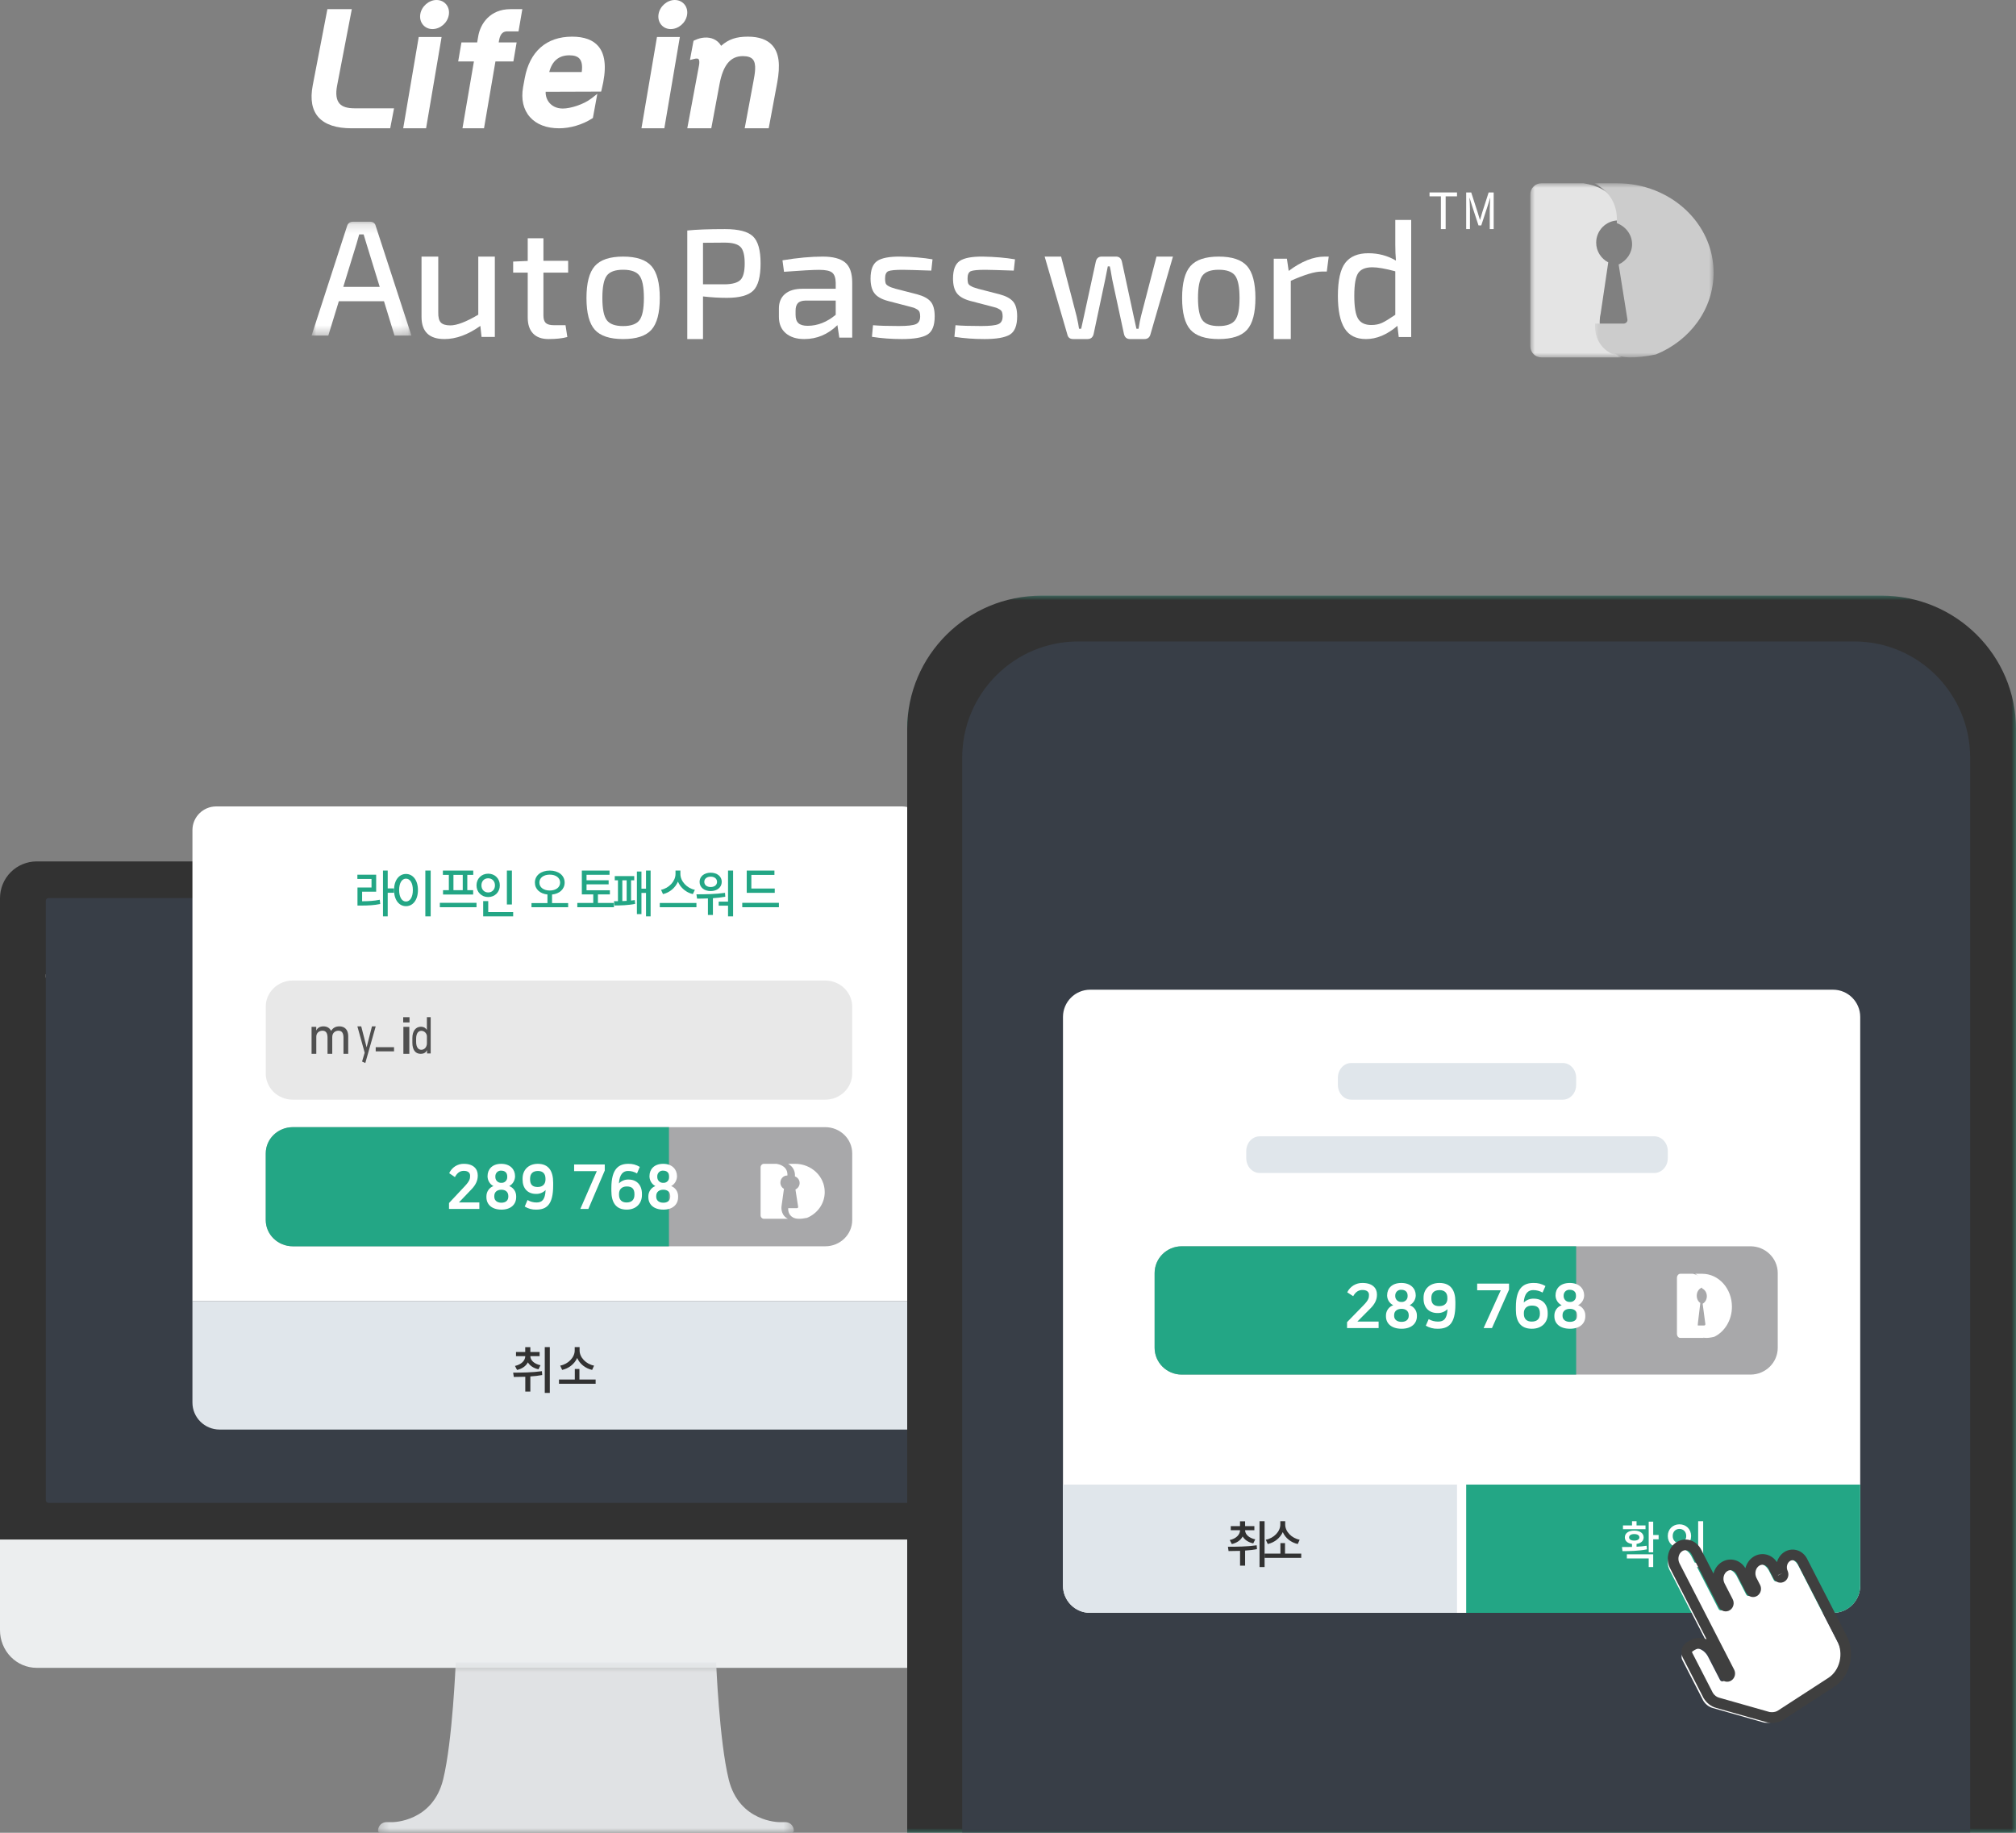 <?xml version="1.0" encoding="UTF-8"?>
<svg width="220px" height="200px" viewBox="0 0 220 200" version="1.1" xmlns="http://www.w3.org/2000/svg" xmlns:xlink="http://www.w3.org/1999/xlink">
    <rect x="0" y="0" width="220" height="200" fill="#808080" stroke="none"/>
    <title>aps-step-img04</title>
    <defs>
        <polygon id="path-1" points="0.252 0.407 45.63 0.407 45.63 19 0.252 19"></polygon>
        <polygon id="path-3" points="0 135 220 135 220 0 0 0"></polygon>
        <polygon id="path-5" points="0 0 10 0 10 19 0 19"></polygon>
        <polygon id="path-7" points="0 0 13 0 13 19 0 19"></polygon>
        <polygon id="path-9" points="0 0.194 10.898 0.194 10.898 12.618 0 12.618"></polygon>
    </defs>
    <g id="(B-1)인증_오토패스워드_가이드img" stroke="none" stroke-width="1" fill="none" fill-rule="evenodd">
        <g id="오토패스워드_가맹점가이드" transform="translate(-60, -584)">
            <g id="support-box" transform="translate(40, 507)">
                <g id="step_img" transform="translate(0, 37)">
                    <g id="aps-step-img04" transform="translate(20, 40)">
                        <g id="Group-81" transform="translate(0, 65)">
                            <path d="M4.006,29 L122.994,29 C124.057,29 125.076,29.423 125.827,30.174 C126.578,30.926 127,31.946 127,33.01 L127,104 L0,104 L0,33.01 C0,31.946 0.422,30.926 1.173,30.174 C1.924,29.423 2.943,29 4.006,29" id="Fill-1" fill="#323232"></path>
                            <path d="M0,103 L127,103 L127,112.892 C127,113.981 126.578,115.026 125.827,115.797 C125.076,116.568 124.057,117 122.994,117 L4.006,117 C2.943,117 1.924,116.568 1.173,115.797 C0.422,115.026 0,113.981 0,112.892 L0,103 Z" id="Fill-3" fill="#ECEEEF"></path>
                            <g id="Group-7" transform="translate(41, 116)">
                                <mask id="mask-2" fill="white">
                                    <use xlink:href="#path-1"></use>
                                </mask>
                                <g id="Clip-6"></g>
                                <path d="M45.4,19 L0.481,19 C0.452,19 0.421,18.994 0.394,18.983 C0.366,18.971 0.34,18.954 0.32,18.933 C0.298,18.91 0.281,18.885 0.27,18.857 C0.258,18.828 0.252,18.798 0.252,18.768 C0.252,18.521 0.349,18.284 0.521,18.11 C0.693,17.935 0.926,17.838 1.169,17.838 L1.856,17.838 C1.856,17.838 6.211,17.829 7.357,13.19 C8.389,9.011 8.732,0.407 8.732,0.407 L37.15,0.407 C37.15,0.407 37.493,9.011 38.525,13.19 C39.67,17.829 44.025,17.838 44.025,17.838 L44.713,17.838 C44.833,17.838 44.952,17.862 45.063,17.909 C45.174,17.955 45.275,18.024 45.36,18.11 C45.446,18.196 45.513,18.299 45.559,18.412 C45.605,18.524 45.629,18.645 45.63,18.768 C45.629,18.798 45.623,18.828 45.612,18.857 C45.6,18.885 45.584,18.91 45.562,18.933 C45.541,18.954 45.515,18.971 45.488,18.983 C45.46,18.994 45.43,19 45.4,19" id="Fill-5" fill="#E0E2E4" mask="url(#mask-2)"></path>
                            </g>
                            <mask id="mask-4" fill="white">
                                <use xlink:href="#path-3"></use>
                            </mask>
                            <g id="Clip-11"></g>
                            <polygon id="Fill-10" fill="#E8E8E8" mask="url(#mask-4)" points="5 41.681 123 41.681 123 41.319 5 41.319"></polygon>
                            <polygon id="Fill-12" fill="#E8E9EA" mask="url(#mask-4)" points="9 39 22 39 22 36 9 36"></polygon>
                            <path d="M101.726,36 L108.258,36 C108.45,36 108.635,36.07 108.771,36.195 C108.907,36.32 108.984,36.49 108.984,36.667 L108.984,37.333 C108.984,37.51 108.907,37.68 108.771,37.804 C108.635,37.93 108.45,38 108.258,38 L101.726,38 C101.534,38 101.349,37.93 101.213,37.804 C101.077,37.68 101,37.51 101,37.333 L101,36.667 C101,36.49 101.077,36.32 101.213,36.195 C101.349,36.07 101.534,36 101.726,36 M111.742,36 L118.274,36 C118.466,36 118.651,36.07 118.787,36.195 C118.923,36.32 119,36.49 119,36.667 L119,37.333 C119,37.51 118.923,37.68 118.787,37.804 C118.651,37.93 118.466,38 118.274,38 L111.742,38 C111.55,38 111.365,37.93 111.229,37.804 C111.093,37.68 111.016,37.51 111.016,37.333 L111.016,36.667 C111.016,36.49 111.093,36.32 111.229,36.195 C111.365,36.07 111.55,36 111.742,36" id="Fill-13" fill="#E8E9EA" mask="url(#mask-4)"></path>
                            <path d="M17.473,48 L36.527,48 C37.34,48 38,48.663 38,49.479 L38,58.521 C38,59.338 37.34,60 36.527,60 L17.473,60 C16.659,60 16,59.338 16,58.521 L16,49.479 C16,48.663 16.659,48 17.473,48" id="Fill-14" fill="#E8EDF1" mask="url(#mask-4)"></path>
                            <path d="M17.473,62 L36.527,62 C37.34,62 38,62.668 38,63.492 L38,90.508 C38,91.332 37.34,92 36.527,92 L17.473,92 C16.659,92 16,91.332 16,90.508 L16,63.492 C16,62.668 16.659,62 17.473,62" id="Fill-15" fill="#E8EDF1" mask="url(#mask-4)"></path>
                            <path d="M42.478,48 L111.522,48 C112.338,48 113,48.665 113,49.485 L113,90.515 C113,91.335 112.338,92 111.522,92 L42.478,92 C41.662,92 41,91.335 41,90.515 L41,49.485 C41,48.665 41.662,48 42.478,48" id="Fill-16" fill="#E8EDF1" mask="url(#mask-4)"></path>
                            <path d="M76.497,70 L106.503,70 C107.33,70 108,70.656 108,71.463 L108,84.537 C108,85.345 107.33,86 106.503,86 L76.497,86 C75.671,86 75,85.345 75,84.537 L75,71.463 C75,70.656 75.671,70 76.497,70" id="Fill-17" fill="#23A685" mask="url(#mask-4)"></path>
                            <path d="M76.497,62 L106.503,62 C107.33,62 108,62.635 108,63.417 L108,65.583 C108,66.365 107.33,67 106.503,67 L76.497,67 C75.671,67 75,66.365 75,65.583 L75,63.417 C75,62.635 75.671,62 76.497,62" id="Fill-18" fill="#D0D7DC" mask="url(#mask-4)"></path>
                            <path d="M47.053,62 L70.947,62 C71.528,62 72,62.448 72,63 L72,63 C72,63.552 71.528,64 70.947,64 L47.053,64 C46.472,64 46,63.552 46,63 L46,63 C46,62.448 46.472,62 47.053,62" id="Fill-19" fill="#D0D7DC" mask="url(#mask-4)"></path>
                            <path d="M47.054,66 L64.946,66 C65.528,66 66,66.448 66,67 C66,67.552 65.528,68 64.946,68 L47.054,68 C46.472,68 46,67.552 46,67 C46,66.448 46.472,66 47.054,66" id="Fill-20" fill="#D0D7DC" mask="url(#mask-4)"></path>
                            <path d="M47.068,70 L60.932,70 C61.522,70 62,70.448 62,71 C62,71.552 61.522,72 60.932,72 L47.068,72 C46.478,72 46,71.552 46,71 C46,70.448 46.478,70 47.068,70" id="Fill-21" fill="#D0D7DC" mask="url(#mask-4)"></path>
                            <path d="M47.071,75 L67.929,75 C68.521,75 69,75.448 69,76 C69,76.552 68.521,77 67.929,77 L47.071,77 C46.479,77 46,76.552 46,76 C46,75.448 46.479,75 47.071,75" id="Fill-22" fill="#D0D7DC" mask="url(#mask-4)"></path>
                            <path d="M47.054,79 L64.946,79 C65.528,79 66,79.448 66,80 C66,80.552 65.528,81 64.946,81 L47.054,81 C46.472,81 46,80.552 46,80 C46,79.448 46.472,79 47.054,79" id="Fill-23" fill="#D0D7DC" mask="url(#mask-4)"></path>
                            <path d="M122.703,33 L5.297,33 C5.133,33 5,33.133 5,33.296 L5,98.703 C5,98.867 5.133,99 5.297,99 L122.703,99 C122.868,99 123,98.867 123,98.703 L123,33.296 C123,33.133 122.868,33 122.703,33" id="Fill-24" fill="#383E47" mask="url(#mask-4)"></path>
                            <path d="M23.593,23 L98.407,23 C99.839,23 101,24.159 101,25.589 L101,77 L21,77 L21,25.589 C21,24.159 22.161,23 23.593,23" id="Fill-25" fill="#FFFFFF" mask="url(#mask-4)"></path>
                            <path d="M23.593,23 L98.407,23 C99.839,23 101,24.159 101,25.589 L101,77 L21,77 L21,25.589 C21,24.159 22.161,23 23.593,23 Z" id="Stroke-26" mask="url(#mask-4)"></path>
                            <path d="M21,77 L102,77 L102,88.053 C102,89.68 100.669,91 99.028,91 L23.972,91 C22.331,91 21,89.68 21,88.053 L21,77 Z" id="Fill-27" fill="#E0E6EB" mask="url(#mask-4)"></path>
                            <path d="M43,32.422 L42.31,32.422 L42.31,35 L41.794,35 L41.794,30 L42.31,30 L42.31,31.947 L43,31.947 L43,32.422 Z M39.516,33.35 C40.251,33.344 40.812,33.311 41.442,33.184 L41.496,33.648 C40.806,33.786 40.206,33.819 39.377,33.819 L39.01,33.819 L39.01,31.848 L40.543,31.848 L40.543,30.916 L39,30.916 L39,30.452 L41.05,30.452 L41.05,32.307 L39.516,32.307 L39.516,33.35 Z" id="Fill-28" fill="#23A685" mask="url(#mask-4)"></path>
                            <path d="M46.416,35 L47,35 L47,30 L46.416,30 L46.416,35 Z M43.556,32.124 C43.556,32.907 43.864,33.377 44.302,33.377 C44.745,33.377 45.054,32.907 45.054,32.124 C45.054,31.352 44.745,30.882 44.302,30.882 C43.864,30.882 43.556,31.352 43.556,32.124 L43.556,32.124 Z M45.609,32.124 C45.609,33.206 45.059,33.885 44.302,33.885 C43.55,33.885 43,33.206 43,32.124 C43,31.054 43.55,30.37 44.302,30.37 C45.059,30.37 45.609,31.054 45.609,32.124 L45.609,32.124 Z" id="Fill-29" fill="#23A685" mask="url(#mask-4)"></path>
                            <path d="M49.483,32.139 L50.498,32.139 L50.498,30.47 L49.483,30.47 L49.483,32.139 Z M48.981,30.47 L48.332,30.47 L48.332,30 L51.644,30 L51.644,30.47 L50.995,30.47 L50.995,32.139 L51.634,32.139 L51.634,32.614 L48.347,32.614 L48.347,32.139 L48.981,32.139 L48.981,30.47 Z M48,34 L52,34 L52,33.519 L48,33.519 L48,34 Z" id="Fill-30" fill="#23A685" mask="url(#mask-4)"></path>
                            <path d="M55.315,33.702 L55.862,33.702 L55.862,30 L55.315,30 L55.315,33.702 Z M56,34.526 L56,35 L52.728,35 L52.728,33.33 L53.28,33.33 L53.28,34.526 L56,34.526 Z M53.275,32.388 C53.694,32.388 54.014,32.077 54.014,31.615 C54.014,31.146 53.694,30.842 53.275,30.842 C52.85,30.842 52.537,31.146 52.537,31.615 C52.537,32.077 52.85,32.388 53.275,32.388 L53.275,32.388 Z M53.275,32.89 C52.553,32.89 52,32.354 52,31.615 C52,30.869 52.553,30.339 53.275,30.339 C53.998,30.339 54.545,30.869 54.545,31.615 C54.545,32.354 53.998,32.89 53.275,32.89 L53.275,32.89 Z" id="Fill-31" fill="#23A685" mask="url(#mask-4)"></path>
                            <path d="M59.995,32.176 C60.65,32.176 61.124,31.84 61.124,31.31 C61.124,30.779 60.65,30.444 59.995,30.444 C59.334,30.444 58.86,30.779 58.86,31.31 C58.86,31.84 59.334,32.176 59.995,32.176 L59.995,32.176 Z M62,33.546 L62,34 L58,34 L58,33.546 L59.741,33.546 L59.741,32.609 C58.933,32.528 58.371,32.035 58.371,31.31 C58.371,30.514 59.056,30 59.995,30 C60.928,30 61.618,30.514 61.618,31.31 C61.618,32.035 61.051,32.534 60.244,32.614 L60.244,33.546 L62,33.546 Z" id="Fill-32" fill="#23A685" mask="url(#mask-4)"></path>
                            <polygon id="Fill-33" fill="#23A685" mask="url(#mask-4)" points="67 33.533 67 34 63 34 63 33.533 64.741 33.533 64.741 32.601 63.494 32.601 63.494 30 66.516 30 66.516 30.461 64.007 30.461 64.007 31.059 66.418 31.059 66.418 31.503 64.007 31.503 64.007 32.15 66.555 32.15 66.555 32.601 65.25 32.601 65.25 33.533"></polygon>
                            <path d="M71,30 L71,35 L70.497,35 L70.497,32.44 L70,32.44 L70,34.752 L69.503,34.752 L69.503,30.105 L70,30.105 L70,31.974 L70.497,31.974 L70.497,30 L71,30 Z M67.913,33.33 C68.071,33.324 68.226,33.313 68.385,33.308 L68.385,31.062 L67.913,31.062 L67.913,33.33 Z M68.866,33.274 C69.01,33.258 69.143,33.241 69.272,33.219 L69.312,33.634 C68.59,33.789 67.641,33.811 67.056,33.811 L67,33.341 L67.436,33.341 L67.436,31.062 L67.087,31.062 L67.087,30.603 L69.211,30.603 L69.211,31.062 L68.866,31.062 L68.866,33.274 Z" id="Fill-34" fill="#23A685" mask="url(#mask-4)"></path>
                            <path d="M75.608,32.568 C74.89,32.403 74.268,31.888 73.98,31.207 C73.691,31.888 73.07,32.403 72.351,32.568 L72.136,32.101 C73.007,31.92 73.716,31.157 73.716,30.373 L73.716,30 L74.249,30 L74.249,30.373 C74.249,31.163 74.958,31.926 75.828,32.101 L75.608,32.568 Z M72,34 L76,34 L76,33.534 L72,33.534 L72,34 Z" id="Fill-35" fill="#23A685" mask="url(#mask-4)"></path>
                            <path d="M80,30 L80,35 L79.449,35 L79.449,33.827 L78.429,33.827 L78.429,33.389 L79.449,33.389 L79.449,30 L80,30 Z M76.857,31.229 C76.857,31.578 77.143,31.795 77.555,31.795 C77.963,31.795 78.249,31.578 78.249,31.229 C78.249,30.886 77.963,30.665 77.555,30.665 C77.143,30.665 76.857,30.886 76.857,31.229 L76.857,31.229 Z M76.344,31.229 C76.344,30.637 76.847,30.232 77.555,30.232 C78.259,30.232 78.762,30.637 78.762,31.229 C78.762,31.833 78.259,32.237 77.555,32.237 C76.847,32.237 76.344,31.833 76.344,31.229 L76.344,31.229 Z M79.149,32.852 C78.704,32.935 78.249,32.985 77.799,33.013 L77.799,34.845 L77.254,34.845 L77.254,33.04 C76.831,33.057 76.428,33.062 76.069,33.062 L76,32.591 C76.9,32.591 78.085,32.581 79.117,32.43 L79.149,32.852 Z" id="Fill-36" fill="#23A685" mask="url(#mask-4)"></path>
                            <path d="M84.546,32.43 L81.489,32.43 L81.489,30 L84.512,30 L84.512,30.474 L81.992,30.474 L81.992,31.96 L84.546,31.96 L84.546,32.43 Z M81,34 L85,34 L85,33.52 L81,33.52 L81,34 Z" id="Fill-37" fill="#23A685" mask="url(#mask-4)"></path>
                            <path d="M59.449,87 L60,87 L60,82 L59.449,82 L59.449,87 Z M56.198,84.057 C56.905,83.897 57.317,83.466 57.323,82.985 L56.31,82.985 L56.31,82.536 L57.317,82.536 L57.317,82.01 L57.875,82.01 L57.875,82.536 L58.886,82.536 L58.886,82.985 L57.875,82.985 C57.879,83.438 58.287,83.831 58.982,83.981 L58.763,84.422 C58.212,84.301 57.82,84.024 57.606,83.665 C57.398,84.063 56.996,84.361 56.424,84.495 L56.198,84.057 Z M59.17,85.048 C58.747,85.125 58.303,85.18 57.875,85.202 L57.875,86.851 L57.323,86.851 L57.323,85.236 C56.873,85.252 56.45,85.258 56.07,85.258 L56,84.788 C56.9,84.788 58.099,84.776 59.138,84.628 L59.17,85.048 Z" id="Fill-38" fill="#323232" mask="url(#mask-4)"></path>
                            <path d="M64.619,84.489 C63.895,84.332 63.269,83.843 62.986,83.19 C62.692,83.843 62.066,84.332 61.347,84.489 L61.132,84.021 C62.008,83.859 62.716,83.125 62.716,82.37 L62.716,82 L63.25,82 L63.25,82.37 C63.25,83.131 63.959,83.859 64.829,84.021 L64.619,84.489 Z M65,85.538 L65,86 L61,86 L61,85.538 L62.727,85.538 L62.727,84.391 L63.23,84.391 L63.23,85.538 L65,85.538 Z" id="Fill-39" fill="#323232" mask="url(#mask-4)"></path>
                            <path d="M90.054,58 L31.946,58 C30.318,58 29,59.281 29,60.862 L29,68.138 C29,69.719 30.318,71 31.946,71 L90.054,71 C91.681,71 93,69.719 93,68.138 L93,60.862 C93,59.281 91.681,58 90.054,58" id="Fill-40" fill="#A8A8AA" mask="url(#mask-4)"></path>
                            <path d="M73,58 L31.969,58 C30.328,58 29,59.281 29,60.862 L29,68.138 C29,69.719 30.328,71 31.969,71 L73,71 L73,58 Z" id="Fill-41" fill="#23A685" mask="url(#mask-4)"></path>
                            <path d="M85.291,66.586 C85.291,66.586 85.303,66.55 85.303,66.5 L85.551,64.727 C85.315,64.603 85.162,64.343 85.162,64.045 C85.162,63.624 85.492,63.277 85.893,63.277 L85.929,63.277 C85.953,62.781 85.764,62.434 85.339,62.198 C85.162,62.099 84.948,62.037 84.748,62 L83.367,62 C83.165,62 83,62.173 83,62.384 L83,67.616 C83,67.826 83.165,68 83.367,68 L86,68 C85.941,67.976 85.882,67.95 85.835,67.914 C85.15,67.467 85.279,66.612 85.291,66.586" id="Fill-42" fill="#FFFFFF" mask="url(#mask-4)"></path>
                            <path d="M86.751,63.375 C87.06,63.489 87.262,63.769 87.262,64.101 C87.262,64.406 87.074,64.674 86.805,64.801 L87.1,66.698 C87.113,66.775 87.047,66.839 86.966,66.839 L86.013,66.839 C86,67.043 86.026,67.564 86.523,67.844 C86.845,68.035 87.342,68.048 88.067,67.896 C89.208,67.424 90,66.342 90,65.081 C90,63.375 88.551,62 86.765,62 L86,62 C86.389,62.216 86.791,62.624 86.751,63.375" id="Fill-43" fill="#FFFFFF" mask="url(#mask-4)"></path>
                            <path d="M70.754,65.64 C70.754,66.414 71.319,66.999 72.396,66.999 C73.435,66.999 74,66.414 74,65.64 L74,65.526 C73.999,65.284 73.925,65.048 73.79,64.852 C73.653,64.655 73.461,64.508 73.241,64.429 C73.422,64.332 73.577,64.187 73.689,64.009 C73.8,63.83 73.865,63.626 73.877,63.414 L73.877,63.333 C73.877,62.639 73.37,62.001 72.371,62.001 C71.345,62.001 70.877,62.639 70.877,63.333 L70.877,63.414 C70.887,63.626 70.952,63.833 71.065,64.012 C71.178,64.191 71.335,64.335 71.52,64.429 C71.299,64.508 71.107,64.656 70.97,64.853 C70.833,65.049 70.757,65.283 70.754,65.526 L70.754,65.64 Z M71.61,65.519 C71.61,65.028 71.98,64.826 72.389,64.826 C72.798,64.826 73.142,65.041 73.142,65.519 L73.142,65.586 C73.142,66.003 72.85,66.245 72.389,66.245 C71.921,66.245 71.61,66.003 71.61,65.586 L71.61,65.519 Z M71.726,63.38 C71.723,63.293 71.738,63.205 71.77,63.124 C71.802,63.043 71.85,62.97 71.912,62.91 C71.974,62.85 72.047,62.805 72.126,62.777 C72.207,62.748 72.292,62.739 72.376,62.747 C72.759,62.747 73.024,62.962 73.024,63.38 L73.024,63.447 C73.027,63.533 73.011,63.619 72.979,63.698 C72.946,63.778 72.898,63.85 72.838,63.909 C72.777,63.968 72.705,64.013 72.627,64.041 C72.548,64.07 72.464,64.08 72.382,64.073 C72.298,64.079 72.214,64.068 72.135,64.04 C72.056,64.012 71.984,63.967 71.922,63.908 C71.861,63.85 71.811,63.778 71.778,63.699 C71.744,63.62 71.726,63.534 71.726,63.447 L71.726,63.38 L71.726,63.38 Z M67.553,65.283 C67.553,64.839 67.806,64.47 68.404,64.47 C68.975,64.47 69.235,64.739 69.235,65.304 L69.235,65.378 C69.235,65.916 68.943,66.219 68.372,66.219 C67.84,66.219 67.553,65.909 67.553,65.385 L67.553,65.283 Z M69.819,62.337 C69.442,62.104 69.011,61.988 68.572,62.001 C67.553,62.001 66.716,62.499 66.716,64.638 L66.716,64.947 C66.716,66.192 67.196,66.999 68.391,66.999 C69.43,66.999 70.053,66.313 70.053,65.412 L70.053,65.277 C70.053,64.335 69.502,63.716 68.592,63.716 C68.399,63.709 68.205,63.742 68.024,63.815 C67.843,63.888 67.679,63.998 67.541,64.14 C67.599,63.104 68.041,62.781 68.522,62.781 C68.87,62.775 69.213,62.868 69.515,63.05 L69.819,62.337 Z M65.996,62.734 L65.996,62.074 L62.653,62.074 L62.653,62.801 L65.127,62.801 L63.329,66.925 L64.205,66.925 L65.996,62.734 Z M59.528,63.716 C59.528,64.16 59.275,64.53 58.677,64.53 C58.105,64.53 57.846,64.261 57.846,63.696 L57.846,63.622 C57.846,63.083 58.138,62.781 58.709,62.781 C59.241,62.781 59.527,63.091 59.527,63.615 L59.527,63.717 L59.528,63.716 Z M57.263,66.663 C57.639,66.895 58.072,67.012 58.509,66.999 C59.619,66.999 60.366,66.502 60.366,64.362 L60.366,64.053 C60.366,62.808 59.885,62.001 58.691,62.001 C57.652,62.001 57.028,62.694 57.028,63.595 L57.028,63.73 C57.028,64.671 57.58,65.283 58.488,65.283 C58.682,65.291 58.875,65.258 59.056,65.185 C59.237,65.112 59.402,65.001 59.54,64.86 C59.494,65.896 59.163,66.219 58.559,66.219 C58.211,66.224 57.867,66.131 57.566,65.95 L57.263,66.663 Z M53.082,65.64 C53.082,66.414 53.648,66.999 54.725,66.999 C55.764,66.999 56.329,66.414 56.329,65.64 L56.329,65.526 C56.328,65.284 56.254,65.048 56.118,64.852 C55.982,64.655 55.79,64.508 55.569,64.429 C55.751,64.332 55.906,64.187 56.017,64.009 C56.129,63.83 56.193,63.626 56.205,63.414 L56.205,63.333 C56.205,62.639 55.698,62.001 54.699,62.001 C53.673,62.001 53.206,62.639 53.206,63.333 L53.206,63.414 C53.216,63.626 53.281,63.833 53.394,64.012 C53.507,64.191 53.664,64.335 53.848,64.429 C53.628,64.508 53.436,64.656 53.299,64.853 C53.161,65.049 53.086,65.283 53.082,65.526 L53.082,65.64 Z M53.94,65.519 C53.94,65.028 54.309,64.826 54.718,64.826 C55.128,64.826 55.472,65.041 55.472,65.519 L55.472,65.586 C55.472,66.003 55.18,66.245 54.718,66.245 C54.251,66.245 53.94,66.003 53.94,65.586 L53.94,65.519 Z M54.056,63.38 C54.053,63.293 54.068,63.205 54.1,63.124 C54.132,63.043 54.18,62.97 54.242,62.91 C54.303,62.85 54.377,62.805 54.456,62.777 C54.536,62.748 54.622,62.739 54.705,62.747 C55.088,62.747 55.354,62.962 55.354,63.38 L55.354,63.447 C55.356,63.533 55.34,63.619 55.309,63.698 C55.276,63.778 55.228,63.85 55.168,63.909 C55.107,63.968 55.035,64.013 54.957,64.041 C54.878,64.07 54.794,64.08 54.712,64.073 C54.628,64.079 54.544,64.068 54.465,64.04 C54.386,64.012 54.314,63.967 54.252,63.908 C54.191,63.85 54.141,63.778 54.107,63.699 C54.073,63.62 54.056,63.534 54.056,63.447 L54.056,63.38 L54.056,63.38 Z M49,66.279 L49,66.925 L52.311,66.925 L52.311,66.212 L50.084,66.212 L51.461,64.772 C51.896,64.321 52.136,63.837 52.136,63.312 L52.136,63.246 C52.136,62.579 51.682,62.001 50.623,62.001 C50.289,61.993 49.96,62.085 49.676,62.266 C49.391,62.448 49.163,62.711 49.019,63.023 L49.643,63.447 C49.947,62.882 50.292,62.768 50.63,62.768 C51.11,62.768 51.299,63.017 51.299,63.279 L51.299,63.333 C51.299,63.609 51.266,63.864 50.721,64.442 L49,66.279 Z" id="Fill-44" fill="#FFFFFF" mask="url(#mask-4)"></path>
                            <path d="M90.054,42 L31.946,42 C30.318,42 29,43.281 29,44.862 L29,52.138 C29,53.719 30.318,55 31.946,55 L90.054,55 C91.681,55 93,53.719 93,52.138 L93,44.862 C93,43.281 91.681,42 90.054,42" id="Fill-45" fill="#E8E8E8" mask="url(#mask-4)"></path>
                            <path d="M38,48.066 C38,47.388 37.632,47 37.036,47 C36.578,47 36.317,47.205 36.13,47.49 C35.981,47.178 35.683,47 35.295,47 C34.89,47 34.629,47.194 34.516,47.452 L34.512,47.452 L34.512,47.053 L34,47.053 L34,50 L34.516,50 L34.516,48.136 C34.516,47.673 34.874,47.474 35.193,47.474 C35.56,47.474 35.742,47.722 35.742,48.233 L35.742,50 L36.258,50 L36.258,48.163 C36.258,47.684 36.61,47.474 36.935,47.474 C37.302,47.474 37.484,47.722 37.484,48.233 L37.484,50 L38,50 L38,48.066 Z" id="Fill-46" fill="#505050" mask="url(#mask-4)"></path>
                            <polygon id="Fill-47" fill="#505050" mask="url(#mask-4)" points="40 49.262 39.42 47 39 47 39.796 49.872 39.512 50.84 39.864 51 41 47 40.592 47 40.016 49.262"></polygon>
                            <polygon id="Fill-48" fill="#505050" mask="url(#mask-4)" points="41 49.727 43 49.727 43 49.273 41 49.273"></polygon>
                            <path d="M44,46.571 L44.689,46.571 L44.689,46 L44,46 L44,46.571 Z M44.02,50 L44.669,50 L44.669,47.055 L44.02,47.055 L44.02,50 Z" id="Fill-49" fill="#505050" mask="url(#mask-4)"></path>
                            <path d="M46.589,48.833 C46.589,49.278 46.31,49.555 45.972,49.555 C45.625,49.555 45.411,49.241 45.411,48.697 L45.411,48.345 C45.411,47.806 45.621,47.487 45.972,47.487 C46.332,47.487 46.589,47.796 46.589,48.095 L46.589,48.833 Z M46.601,49.603 L46.601,49.959 L47,49.959 L47,46 L46.585,46 L46.585,47.393 C46.49,47.226 46.285,47.042 45.93,47.042 C45.381,47.042 45,47.498 45,48.273 L45,48.78 C45,49.555 45.321,50 45.912,50 C46.203,50 46.464,49.89 46.593,49.603 L46.601,49.603 Z" id="Fill-50" fill="#505050" mask="url(#mask-4)"></path>
                            <path d="M99,14.835 C99,6.642 105.651,0 113.855,0 L205.145,0 C213.349,0 220,6.642 220,14.835 L220,135 L99,135 L99,14.835 Z" id="Fill-51" fill="#23A685" mask="url(#mask-4)"></path>
                            <path d="M99,14.556 C99,6.517 105.558,0 113.647,0 L205.353,0 C213.442,0 220,6.517 220,14.556 L220,135 L205.353,135 L113.647,135 L99,135 L99,14.556 Z" id="Fill-52" fill="#323232" mask="url(#mask-4)"></path>
                            <path d="M105,17.701 C105,10.687 110.661,5 117.644,5 L202.356,5 C209.339,5 215,10.687 215,17.701 L215,135 L202.356,135 L117.644,135 L105,135 L105,17.701 Z" id="Fill-64" fill="#383E47" mask="url(#mask-4)"></path>
                            <path d="M118.969,43 L200.031,43 C201.671,43 203,44.331 203,45.973 L203,108.027 C203,109.669 201.671,111 200.031,111 L118.969,111 C117.329,111 116,109.669 116,108.027 L116,45.973 C116,44.331 117.329,43 118.969,43" id="Fill-65" fill="#FFFFFF" mask="url(#mask-4)"></path>
                            <path d="M147.454,51 L170.546,51 C171.349,51 172,51.72 172,52.609 L172,53.391 C172,54.28 171.349,55 170.546,55 L147.454,55 C146.651,55 146,54.28 146,53.391 L146,52.609 C146,51.72 146.651,51 147.454,51" id="Fill-66" fill="#E0E6EB" mask="url(#mask-4)"></path>
                            <path d="M137.47,59 L180.53,59 C181.341,59 182,59.72 182,60.609 L182,61.391 C182,62.279 181.341,63 180.53,63 L137.47,63 C136.658,63 136,62.279 136,61.391 L136,60.609 C136,59.72 136.658,59 137.47,59" id="Fill-67" fill="#E0E6EB" mask="url(#mask-4)"></path>
                            <path d="M116,97 L159,97 L159,111 L118.935,111 C117.314,111 116,109.673 116,108.036 L116,97 Z" id="Fill-68" fill="#E0E6EB" mask="url(#mask-4)"></path>
                            <path d="M160,97 L203,97 L203,108.036 C203,109.673 201.686,111 200.065,111 L160,111 L160,97 Z" id="Fill-69" fill="#23A685" mask="url(#mask-4)"></path>
                            <path d="M137.449,106 L138,106 L138,101 L137.449,101 L137.449,106 Z M134.198,103.057 C134.905,102.897 135.317,102.466 135.323,101.985 L134.31,101.985 L134.31,101.536 L135.317,101.536 L135.317,101.01 L135.875,101.01 L135.875,101.536 L136.886,101.536 L136.886,101.985 L135.875,101.985 C135.879,102.438 136.287,102.831 136.982,102.981 L136.763,103.422 C136.212,103.301 135.82,103.024 135.606,102.665 C135.398,103.063 134.996,103.361 134.424,103.495 L134.198,103.057 Z M137.17,104.048 C136.747,104.125 136.303,104.18 135.875,104.202 L135.875,105.851 L135.323,105.851 L135.323,104.236 C134.873,104.252 134.45,104.258 134.07,104.258 L134,103.788 C134.9,103.788 136.099,103.776 137.138,103.628 L137.17,104.048 Z" id="Fill-70" fill="#323232" mask="url(#mask-4)"></path>
                            <path d="M141.619,103.489 C140.895,103.332 140.269,102.843 139.986,102.19 C139.692,102.843 139.066,103.332 138.347,103.489 L138.132,103.021 C139.008,102.859 139.716,102.125 139.716,101.37 L139.716,101 L140.25,101 L140.25,101.37 C140.25,102.131 140.959,102.859 141.829,103.021 L141.619,103.489 Z M142,104.538 L142,105 L138,105 L138,104.538 L139.727,104.538 L139.727,103.391 L140.23,103.391 L140.23,104.538 L142,104.538 Z" id="Fill-71" fill="#323232" mask="url(#mask-4)"></path>
                            <path d="M181,102.974 L180.409,102.974 L180.409,104.393 L179.918,104.393 L179.918,101.049 L180.409,101.049 L180.409,102.507 L181,102.507 L181,102.974 Z M178.34,103.116 C178.683,103.116 178.902,102.985 178.902,102.765 C178.902,102.54 178.683,102.403 178.34,102.403 C177.997,102.403 177.777,102.54 177.777,102.765 C177.777,102.985 177.997,103.116 178.34,103.116 L178.34,103.116 Z M177.534,104.613 L180.409,104.613 L180.409,106 L179.918,106 L179.918,105.063 L177.534,105.063 L177.534,104.613 Z M179.57,101.871 L177.11,101.871 L177.11,101.46 L178.097,101.46 L178.097,101 L178.592,101 L178.592,101.46 L179.57,101.46 L179.57,101.871 Z M179.727,104.07 C178.816,104.257 177.81,104.263 177.057,104.267 L177,103.818 C177.324,103.818 177.7,103.818 178.097,103.807 L178.097,103.478 C177.611,103.417 177.315,103.154 177.315,102.765 C177.315,102.305 177.72,102.025 178.34,102.025 C178.959,102.025 179.365,102.305 179.365,102.765 C179.365,103.154 179.069,103.412 178.592,103.478 L178.592,103.785 C178.964,103.763 179.341,103.736 179.689,103.675 L179.727,104.07 Z" id="Fill-72" fill="#FFFFFF" mask="url(#mask-4)"></path>
                            <path d="M185.315,104.702 L185.862,104.702 L185.862,101 L185.315,101 L185.315,104.702 Z M186,105.526 L186,106 L182.728,106 L182.728,104.33 L183.28,104.33 L183.28,105.526 L186,105.526 Z M183.275,103.388 C183.694,103.388 184.014,103.077 184.014,102.615 C184.014,102.146 183.694,101.842 183.275,101.842 C182.85,101.842 182.537,102.146 182.537,102.615 C182.537,103.077 182.85,103.388 183.275,103.388 L183.275,103.388 Z M183.275,103.89 C182.553,103.89 182,103.354 182,102.615 C182,101.869 182.553,101.339 183.275,101.339 C183.998,101.339 184.545,101.869 184.545,102.615 C184.545,103.354 183.998,103.89 183.275,103.89 L183.275,103.89 Z" id="Fill-73" fill="#FFFFFF" mask="url(#mask-4)"></path>
                            <path d="M191.024,71 L128.976,71 C127.333,71 126,72.311 126,73.927 L126,82.073 C126,83.689 127.333,85 128.976,85 L191.024,85 C192.667,85 194,83.689 194,82.073 L194,73.927 C194,72.311 192.667,71 191.024,71" id="Fill-74" fill="#A8A8AA" mask="url(#mask-4)"></path>
                            <path d="M172,71 L128.951,71 C127.321,71 126,72.311 126,73.927 L126,82.073 C126,83.689 127.321,85 128.951,85 L172,85 L172,71 Z" id="Fill-75" fill="#23A685" mask="url(#mask-4)"></path>
                            <path d="M185.292,79.351 C185.292,79.351 185.303,79.308 185.303,79.25 L185.551,77.181 C185.315,77.037 185.161,76.734 185.161,76.386 C185.161,75.895 185.492,75.49 185.894,75.49 L185.929,75.49 C185.953,74.911 185.763,74.506 185.339,74.232 C185.161,74.116 184.949,74.043 184.748,74 L183.366,74 C183.165,74 183,74.202 183,74.448 L183,80.552 C183,80.798 183.165,81 183.366,81 L186,81 C185.941,80.971 185.882,80.943 185.835,80.899 C185.149,80.378 185.28,79.38 185.292,79.351" id="Fill-76" fill="#FFFFFF" mask="url(#mask-4)"></path>
                            <path d="M185.751,75.604 C186.06,75.738 186.262,76.064 186.262,76.451 C186.262,76.808 186.074,77.119 185.805,77.268 L186.1,79.481 C186.114,79.571 186.047,79.645 185.966,79.645 L185.013,79.645 C185,79.883 185.027,80.492 185.523,80.819 C185.846,81.041 186.342,81.056 187.067,80.878 C188.208,80.328 189,79.065 189,77.595 C189,75.604 187.55,74 185.765,74 L185,74 C185.389,74.252 185.792,74.727 185.751,75.604" id="Fill-77" fill="#FFFFFF" mask="url(#mask-4)"></path>
                            <path d="M169.624,78.641 C169.624,79.414 170.211,79.999 171.332,79.999 C172.412,79.999 173,79.414 173,78.641 L173,78.526 C172.999,78.284 172.923,78.048 172.781,77.852 C172.639,77.655 172.439,77.507 172.21,77.429 C172.399,77.332 172.56,77.187 172.676,77.009 C172.792,76.831 172.859,76.626 172.872,76.414 L172.872,76.333 C172.872,75.639 172.345,75.001 171.305,75.001 C170.238,75.001 169.752,75.64 169.752,76.333 L169.752,76.414 C169.762,76.627 169.83,76.833 169.948,77.012 C170.065,77.191 170.228,77.334 170.421,77.429 C170.191,77.509 169.992,77.656 169.849,77.852 C169.706,78.049 169.628,78.284 169.624,78.526 L169.624,78.641 Z M170.514,78.519 C170.514,78.028 170.899,77.826 171.324,77.826 C171.75,77.826 172.107,78.041 172.107,78.519 L172.107,78.586 C172.107,79.004 171.804,79.246 171.324,79.246 C170.838,79.246 170.514,79.004 170.514,78.586 L170.514,78.519 Z M170.635,76.38 C170.632,76.292 170.648,76.205 170.681,76.124 C170.714,76.043 170.765,75.97 170.828,75.91 C170.892,75.851 170.968,75.805 171.051,75.777 C171.135,75.749 171.223,75.738 171.31,75.747 C171.709,75.747 171.986,75.963 171.986,76.38 L171.986,76.447 C171.987,76.534 171.971,76.619 171.937,76.699 C171.905,76.778 171.854,76.85 171.791,76.909 C171.728,76.968 171.653,77.013 171.572,77.041 C171.49,77.07 171.403,77.08 171.317,77.073 C171.23,77.079 171.143,77.068 171.061,77.04 C170.978,77.012 170.903,76.967 170.839,76.908 C170.775,76.849 170.724,76.778 170.689,76.699 C170.654,76.619 170.635,76.534 170.635,76.447 L170.635,76.38 L170.635,76.38 Z M166.295,78.284 C166.295,77.84 166.559,77.47 167.18,77.47 C167.774,77.47 168.044,77.739 168.044,78.304 L168.044,78.378 C168.044,78.916 167.741,79.218 167.147,79.218 C166.593,79.218 166.296,78.91 166.296,78.385 L166.295,78.284 Z M168.652,75.337 C168.261,75.105 167.811,74.988 167.356,75.001 C166.295,75.001 165.424,75.499 165.424,77.638 L165.424,77.947 C165.424,79.192 165.924,79.999 167.167,79.999 C168.247,79.999 168.895,79.313 168.895,78.411 L168.895,78.277 C168.895,77.335 168.322,76.716 167.376,76.716 C167.175,76.709 166.973,76.742 166.786,76.815 C166.597,76.888 166.426,76.999 166.283,77.14 C166.343,76.104 166.802,75.781 167.302,75.781 C167.664,75.775 168.022,75.869 168.335,76.05 L168.652,75.337 Z M164.676,75.734 L164.676,75.075 L161.199,75.075 L161.199,75.801 L163.772,75.801 L161.902,79.925 L162.813,79.925 L164.676,75.734 Z M157.95,76.716 C157.95,77.16 157.686,77.53 157.064,77.53 C156.469,77.53 156.199,77.261 156.199,76.696 L156.199,76.622 C156.199,76.084 156.503,75.782 157.097,75.782 C157.651,75.782 157.948,76.09 157.948,76.616 L157.948,76.716 L157.95,76.716 Z M155.593,79.663 C155.985,79.895 156.434,80.012 156.89,79.999 C158.044,79.999 158.821,79.501 158.821,77.362 L158.821,77.053 C158.821,75.808 158.321,75.001 157.078,75.001 C155.998,75.001 155.349,75.694 155.349,76.595 L155.349,76.729 C155.349,77.671 155.924,78.284 156.868,78.284 C157.069,78.291 157.271,78.258 157.458,78.185 C157.647,78.112 157.818,78.001 157.961,77.86 C157.914,78.896 157.57,79.218 156.942,79.218 C156.579,79.224 156.222,79.131 155.908,78.949 L155.593,79.663 Z M151.246,78.641 C151.246,79.414 151.834,79.999 152.954,79.999 C154.035,79.999 154.622,79.414 154.622,78.641 L154.622,78.526 C154.621,78.284 154.544,78.048 154.403,77.852 C154.261,77.655 154.062,77.507 153.832,77.429 C154.021,77.332 154.181,77.187 154.298,77.009 C154.414,76.831 154.481,76.626 154.494,76.414 L154.494,76.333 C154.494,75.639 153.966,75.001 152.927,75.001 C151.861,75.001 151.374,75.64 151.374,76.333 L151.374,76.414 C151.385,76.627 151.452,76.833 151.569,77.012 C151.687,77.191 151.85,77.334 152.042,77.429 C151.813,77.509 151.613,77.656 151.471,77.852 C151.329,78.049 151.25,78.284 151.246,78.526 L151.246,78.641 Z M152.137,78.519 C152.137,78.028 152.523,77.826 152.947,77.826 C153.373,77.826 153.731,78.041 153.731,78.519 L153.731,78.586 C153.731,79.004 153.427,79.246 152.947,79.246 C152.461,79.246 152.137,79.004 152.137,78.586 L152.137,78.519 Z M152.259,76.38 C152.255,76.292 152.271,76.205 152.304,76.124 C152.337,76.043 152.388,75.97 152.452,75.91 C152.515,75.851 152.592,75.805 152.675,75.777 C152.758,75.749 152.847,75.738 152.933,75.747 C153.332,75.747 153.609,75.963 153.609,76.38 L153.609,76.447 C153.611,76.534 153.594,76.619 153.561,76.699 C153.528,76.778 153.478,76.85 153.414,76.909 C153.352,76.968 153.276,77.013 153.195,77.041 C153.113,77.07 153.026,77.08 152.94,77.073 C152.853,77.079 152.766,77.068 152.684,77.04 C152.601,77.012 152.526,76.967 152.462,76.908 C152.399,76.849 152.347,76.778 152.312,76.699 C152.277,76.619 152.258,76.534 152.258,76.447 L152.258,76.38 L152.259,76.38 Z M147,79.279 L147,79.925 L150.444,79.925 L150.444,79.212 L148.128,79.212 L149.559,77.772 C150.012,77.322 150.262,76.838 150.262,76.313 L150.262,76.245 C150.262,75.579 149.789,75.001 148.689,75.001 C148.341,74.993 147.999,75.085 147.703,75.266 C147.407,75.448 147.17,75.71 147.02,76.023 L147.669,76.447 C147.985,75.882 148.344,75.768 148.695,75.768 C149.195,75.768 149.391,76.016 149.391,76.279 L149.391,76.333 C149.391,76.609 149.357,76.864 148.79,77.442 L147,79.279 Z" id="Fill-78" fill="#FFFFFF" mask="url(#mask-4)"></path>
                            <path d="M199.417,119.123 L193.844,122.736 C193.231,123.135 192.47,122.963 192.47,122.963 L186.917,121.386 C186.493,121.273 186.121,120.989 185.872,120.588 L183.582,116.133 C183.506,115.985 183.485,115.808 183.524,115.643 C183.564,115.477 183.66,115.336 183.793,115.25 L184.042,115.089 C184.239,114.961 184.456,114.879 184.681,114.846 C184.906,114.812 185.135,114.829 185.354,114.895 C185.573,114.961 185.779,115.075 185.959,115.23 C186.139,115.385 186.29,115.578 186.402,115.799 L187.698,118.32 C187.717,118.356 187.742,118.389 187.772,118.414 C187.802,118.44 187.836,118.459 187.873,118.47 C187.91,118.481 187.948,118.484 187.985,118.478 C188.022,118.472 188.059,118.458 188.091,118.437 C188.125,118.416 188.153,118.387 188.176,118.353 C188.199,118.32 188.216,118.281 188.225,118.241 C188.235,118.2 188.238,118.157 188.233,118.115 C188.228,118.074 188.215,118.033 188.197,117.996 L182.149,106.233 L182.152,106.231 C181.991,105.881 181.956,105.477 182.055,105.1 C182.154,104.723 182.378,104.403 182.682,104.206 C182.986,104.009 183.345,103.951 183.686,104.042 C184.027,104.134 184.324,104.369 184.515,104.699 L184.518,104.696 L187.542,110.578 C187.58,110.652 187.643,110.706 187.717,110.728 C187.791,110.75 187.87,110.738 187.935,110.696 C188.002,110.652 188.05,110.582 188.07,110.5 C188.089,110.416 188.079,110.329 188.041,110.255 L187.105,108.434 L187.109,108.432 C186.947,108.083 186.913,107.678 187.011,107.302 C187.11,106.925 187.334,106.605 187.638,106.408 C187.942,106.211 188.301,106.153 188.642,106.244 C188.984,106.336 189.28,106.571 189.472,106.9 L189.475,106.898 L190.554,108.998 C190.573,109.035 190.598,109.067 190.628,109.093 C190.658,109.119 190.693,109.138 190.729,109.148 C190.766,109.159 190.804,109.162 190.841,109.156 C190.879,109.151 190.915,109.137 190.948,109.116 C190.98,109.095 191.009,109.067 191.032,109.033 C191.055,108.999 191.072,108.961 191.082,108.92 C191.092,108.879 191.094,108.836 191.089,108.794 C191.084,108.752 191.072,108.712 191.053,108.675 L190.621,107.835 L190.624,107.833 C190.463,107.484 190.429,107.079 190.527,106.702 C190.626,106.325 190.85,106.006 191.154,105.809 C191.457,105.612 191.817,105.553 192.158,105.645 C192.5,105.736 192.796,105.971 192.987,106.301 L192.99,106.299 L193.566,107.419 C193.604,107.493 193.667,107.547 193.741,107.569 C193.815,107.591 193.894,107.58 193.96,107.536 C194.026,107.494 194.074,107.423 194.094,107.34 C194.114,107.258 194.103,107.17 194.064,107.095 L194.067,107.094 C193.926,106.782 193.897,106.421 193.986,106.086 C194.074,105.75 194.274,105.465 194.545,105.29 C194.816,105.114 195.136,105.061 195.44,105.142 C195.745,105.222 196.01,105.43 196.181,105.724 L196.185,105.721 L199.064,111.323 L199.64,112.443 L200.575,114.264 C200.995,115.081 201.109,116.05 200.892,116.961 C200.675,117.871 200.145,118.649 199.417,119.123" id="Fill-79" fill="#FFFFFF" mask="url(#mask-4)"></path>
                            <path d="M194.009,106.867 C194.013,106.883 194.02,106.899 194.029,106.915 L194.531,106.655 C194.531,106.655 194.531,106.655 194.531,106.655 L194.018,106.887 C194.016,106.88 194.013,106.873 194.009,106.867 L194.009,106.867 Z M185.535,103.915 C185.274,103.5 184.876,103.189 184.402,103.062 C183.901,102.927 183.376,103.016 182.941,103.298 C182.508,103.578 182.205,104.021 182.073,104.523 C181.949,105 181.984,105.511 182.173,105.964 C182.183,105.996 182.196,106.027 182.212,106.059 L186.235,113.884 C186.181,113.864 186.127,113.845 186.073,113.828 C185.774,113.738 185.461,113.715 185.153,113.761 C184.846,113.806 184.552,113.918 184.29,114.088 C184.29,114.088 184.29,114.089 184.29,114.088 L184.043,114.248 L184.041,114.249 C183.775,114.422 183.598,114.693 183.527,114.99 C183.457,115.287 183.492,115.604 183.633,115.877 L185.904,120.294 C185.911,120.307 185.919,120.321 185.927,120.334 C186.244,120.846 186.729,121.225 187.302,121.379 L192.804,122.941 C192.814,122.944 192.824,122.947 192.834,122.949 L192.962,122.384 L192.834,122.949 L192.836,122.949 L192.837,122.95 L192.838,122.95 L192.843,122.952 L192.856,122.954 C192.866,122.956 192.879,122.958 192.894,122.961 C192.926,122.967 192.968,122.974 193.02,122.98 C193.122,122.992 193.264,123.003 193.43,122.999 C193.755,122.99 194.214,122.922 194.639,122.646 L200.166,119.062 L199.851,118.576 L200.168,119.062 C201.024,118.503 201.631,117.601 201.878,116.566 C202.124,115.531 201.996,114.428 201.515,113.493 C201.515,113.493 201.515,113.492 201.515,113.493 L200.587,111.687 L200.017,110.576 L197.161,105.021 C197.144,104.988 197.123,104.957 197.101,104.928 C196.858,104.55 196.492,104.267 196.056,104.152 C195.591,104.029 195.106,104.112 194.704,104.372 C194.315,104.625 194.039,105.02 193.913,105.468 C193.652,105.071 193.263,104.774 192.803,104.65 C192.302,104.516 191.777,104.604 191.341,104.886 C190.909,105.167 190.606,105.61 190.474,106.113 C190.473,106.117 190.472,106.122 190.471,106.127 C190.464,106.118 190.458,106.108 190.45,106.099 C190.189,105.683 189.791,105.372 189.317,105.245 C188.816,105.11 188.29,105.199 187.855,105.481 C187.423,105.761 187.119,106.204 186.988,106.706 C186.987,106.709 186.987,106.713 186.986,106.716 L185.593,104.005 C185.576,103.973 185.557,103.943 185.535,103.915 L185.535,103.915 Z M184.101,104.182 C183.926,104.134 183.738,104.162 183.571,104.271 C183.401,104.381 183.26,104.571 183.195,104.817 C183.131,105.063 183.155,105.326 183.257,105.549 C183.262,105.561 183.268,105.574 183.273,105.586 L189.239,117.192 L189.239,117.193 C189.29,117.292 189.323,117.399 189.336,117.508 C189.349,117.617 189.342,117.728 189.317,117.835 C189.291,117.942 189.247,118.047 189.183,118.14 C189.118,118.234 189.035,118.317 188.936,118.382 C188.836,118.447 188.722,118.491 188.6,118.509 C188.479,118.527 188.355,118.518 188.238,118.484 C188.121,118.449 188.015,118.39 187.926,118.313 C187.837,118.237 187.767,118.146 187.715,118.046 L187.714,118.044 L186.429,115.544 C186.35,115.389 186.246,115.257 186.127,115.155 C186.008,115.052 185.876,114.98 185.738,114.938 C185.602,114.897 185.461,114.887 185.323,114.908 C185.184,114.928 185.047,114.979 184.92,115.061 L184.674,115.22 C184.673,115.221 184.671,115.223 184.668,115.227 C184.664,115.233 184.659,115.244 184.655,115.259 C184.647,115.292 184.653,115.324 184.664,115.346 L186.923,119.741 C187.098,120.013 187.344,120.19 187.605,120.259 L187.615,120.262 L193.097,121.819 C193.11,121.822 193.131,121.825 193.159,121.829 C193.217,121.836 193.301,121.843 193.4,121.84 C193.604,121.835 193.827,121.791 194.009,121.673 L199.534,118.09 C199.534,118.09 199.534,118.09 199.534,118.09 C200.122,117.707 200.566,117.068 200.75,116.297 C200.934,115.526 200.836,114.707 200.483,114.022 L199.556,112.217 L198.985,111.106 L196.16,105.61 C196.154,105.6 196.148,105.591 196.142,105.581 C196.043,105.412 195.901,105.31 195.759,105.272 C195.62,105.235 195.469,105.257 195.335,105.345 C195.197,105.434 195.079,105.591 195.025,105.796 C194.971,106.001 194.989,106.222 195.074,106.408 C195.085,106.432 195.094,106.456 195.101,106.48 C195.167,106.655 195.179,106.846 195.136,107.025 C195.085,107.24 194.956,107.442 194.755,107.573 C194.55,107.705 194.297,107.745 194.057,107.674 C193.82,107.603 193.638,107.437 193.534,107.237 L193.533,107.235 L192.992,106.182 C192.985,106.172 192.979,106.162 192.973,106.151 C192.854,105.946 192.681,105.818 192.503,105.77 C192.327,105.723 192.139,105.751 191.972,105.86 C191.802,105.97 191.661,106.161 191.596,106.406 C191.532,106.652 191.556,106.915 191.658,107.138 C191.664,107.15 191.669,107.163 191.674,107.176 L192.071,107.949 C192.071,107.949 192.071,107.949 192.072,107.95 C192.123,108.049 192.155,108.156 192.168,108.265 C192.181,108.374 192.175,108.485 192.149,108.592 C192.124,108.7 192.079,108.803 192.014,108.897 C191.95,108.991 191.867,109.074 191.768,109.139 C191.668,109.204 191.554,109.248 191.432,109.266 C191.311,109.284 191.187,109.275 191.07,109.24 C190.953,109.206 190.848,109.146 190.758,109.07 C190.669,108.994 190.599,108.902 190.547,108.803 L190.546,108.801 L189.506,106.776 C189.499,106.766 189.493,106.756 189.487,106.746 C189.368,106.54 189.194,106.412 189.016,106.365 C188.841,106.317 188.653,106.345 188.486,106.454 C188.316,106.564 188.174,106.754 188.11,107 C188.046,107.246 188.069,107.509 188.171,107.732 C188.177,107.745 188.183,107.757 188.187,107.769 L189.084,109.515 C189.085,109.515 189.085,109.516 189.085,109.516 C189.188,109.716 189.213,109.944 189.163,110.159 C189.112,110.373 188.982,110.575 188.781,110.705 C188.577,110.838 188.324,110.878 188.084,110.807 C187.846,110.736 187.664,110.569 187.56,110.369 L187.559,110.368 L184.592,104.594 C184.584,104.584 184.578,104.573 184.572,104.562 C184.453,104.357 184.279,104.229 184.101,104.182 L184.101,104.182 Z" id="Fill-80" fill="#3F3F3F" mask="url(#mask-4)"></path>
                        </g>
                        <g id="AutoPassword" transform="translate(34, 20)">
                            <g id="Group-3" transform="translate(133, 0)">
                                <mask id="mask-6" fill="white">
                                    <use xlink:href="#path-5"></use>
                                </mask>
                                <g id="Clip-2"></g>
                                <path d="M7.617,14.514 L7.619,14.503 C7.62,14.497 7.638,14.404 7.672,14.236 L8.504,8.63 C7.722,8.228 7.187,7.415 7.187,6.476 C7.187,5.138 8.274,4.053 9.614,4.053 C9.653,4.053 9.692,4.054 9.73,4.056 C9.804,2.496 9.161,1.367 7.781,0.623 C7.184,0.301 6.496,0.109 5.801,0 L1.207,0 C0.541,0 0,0.539 0,1.204 L0,17.796 C0,18.461 0.541,19 1.207,19 L10,19 C9.806,18.924 9.624,18.835 9.456,18.732 C7.159,17.333 7.597,14.628 7.617,14.514" id="Fill-1" fill="#E4E4E4" mask="url(#mask-6)"></path>
                            </g>
                            <g id="Group-6" transform="translate(140, 0)">
                                <mask id="mask-8" fill="white">
                                    <use xlink:href="#path-7"></use>
                                </mask>
                                <g id="Clip-5"></g>
                                <path d="M2.435,4.344 C3.414,4.715 4.104,5.606 4.104,6.646 C4.104,7.613 3.508,8.451 2.637,8.862 L3.595,14.857 C3.637,15.096 3.437,15.312 3.176,15.312 L0.066,15.312 C0.023,15.963 0.092,17.597 1.713,18.513 C2.748,19.098 4.384,19.159 6.704,18.679 C10.411,17.171 13,13.741 13,9.75 C13,4.365 8.288,0 2.475,0 L0,0 C1.288,0.696 2.602,1.989 2.435,4.344" id="Fill-4" fill="#CCCCCC" mask="url(#mask-8)"></path>
                            </g>
                            <g id="Group-9" transform="translate(0, 4)">
                                <mask id="mask-10" fill="white">
                                    <use xlink:href="#path-9"></use>
                                </mask>
                                <g id="Clip-8"></g>
                                <path d="M7.438,7.306 L5.986,2.589 C5.951,2.481 5.9,2.313 5.834,2.085 C5.768,1.856 5.718,1.688 5.682,1.58 L5.198,1.58 L4.911,2.589 L3.46,7.306 L7.438,7.306 Z M7.904,8.873 L2.976,8.873 L1.828,12.618 L-0,12.618 L3.871,0.68 C3.967,0.356 4.188,0.194 4.534,0.194 L6.363,0.194 C6.721,0.194 6.936,0.356 7.008,0.68 L10.898,12.618 L9.051,12.618 L7.904,8.873 Z" id="Fill-7" fill="#FFFFFF" mask="url(#mask-10)"></path>
                            </g>
                            <path d="M20,8 L20,16.767 L18.55,16.767 L18.419,15.563 C17.076,16.521 15.77,17 14.504,17 C12.834,17 12,16.192 12,14.575 L12,8 L13.826,8 L13.826,14.072 C13.813,14.611 13.907,14.985 14.108,15.195 C14.309,15.404 14.654,15.509 15.144,15.509 C15.859,15.509 16.875,15.12 18.193,14.341 L18.193,8 L20,8 Z" id="Fill-10" fill="#FFFFFF"></path>
                            <path d="M27.714,15.487 L27.911,16.777 C27.363,16.925 26.679,17 25.857,17 C25.119,17 24.557,16.796 24.169,16.39 C23.783,15.983 23.589,15.402 23.589,14.645 L23.589,9.747 L22,9.747 L22,8.544 L23.589,8.475 L23.589,6 L25.303,6 L25.303,8.458 L28,8.458 L28,9.747 L25.303,9.747 L25.303,14.422 C25.303,14.812 25.39,15.087 25.562,15.247 C25.735,15.407 26.03,15.487 26.446,15.487 L27.714,15.487 Z" id="Fill-12" fill="#FFFFFF"></path>
                            <path d="M35.785,10.083 C35.465,9.652 34.869,9.436 34,9.436 C33.13,9.436 32.535,9.652 32.214,10.083 C31.894,10.515 31.734,11.327 31.734,12.517 C31.734,13.697 31.894,14.502 32.214,14.934 C32.535,15.365 33.13,15.582 34,15.582 C34.869,15.582 35.465,15.365 35.785,14.934 C36.106,14.502 36.266,13.697 36.266,12.517 C36.266,11.327 36.106,10.515 35.785,10.083 M30.91,9.033 C31.516,8.345 32.546,8 34,8 C35.453,8 36.483,8.345 37.09,9.033 C37.696,9.722 38,10.883 38,12.517 C38,14.152 37.696,15.307 37.09,15.984 C36.483,16.661 35.453,17 34,17 C32.546,17 31.516,16.661 30.91,15.984 C30.303,15.307 30,14.152 30,12.517 C30,10.883 30.303,9.722 30.91,9.033" id="Fill-14" fill="#FFFFFF"></path>
                            <path d="M42.717,11.026 L45.086,11.026 C45.922,11.014 46.494,10.854 46.803,10.545 C47.112,10.236 47.267,9.635 47.267,8.742 C47.267,7.85 47.112,7.249 46.803,6.94 C46.494,6.631 45.922,6.476 45.086,6.476 C43.941,6.476 43.152,6.482 42.717,6.494 L42.717,11.026 Z M41,17 L41,5.154 C41.973,5.051 43.346,5 45.12,5 C46.597,5 47.613,5.263 48.168,5.79 C48.723,6.316 49,7.3 49,8.742 C49,10.196 48.734,11.186 48.202,11.712 C47.67,12.239 46.711,12.502 45.327,12.502 C44.468,12.502 43.598,12.45 42.717,12.348 L42.717,17 L41,17 Z" id="Fill-16" fill="#FFFFFF"></path>
                            <path d="M52.819,13.894 L52.819,14.353 C52.819,14.777 52.924,15.082 53.135,15.271 C53.345,15.459 53.679,15.553 54.137,15.553 C55.213,15.553 56.234,15.153 57.199,14.353 L57.199,12.8 L53.895,12.8 C53.5,12.812 53.221,12.909 53.06,13.092 C52.899,13.274 52.819,13.541 52.819,13.894 M51.557,9.659 L51.39,8.406 C53.023,8.135 54.489,8 55.789,8 C56.889,8 57.7,8.212 58.22,8.635 C58.739,9.059 59,9.794 59,10.841 L59,16.841 L57.589,16.841 L57.385,15.482 C56.345,16.495 55.139,17 53.765,17 C52.924,17 52.252,16.788 51.751,16.365 C51.251,15.941 51,15.341 51,14.565 L51,13.665 C51,12.983 51.222,12.453 51.668,12.077 C52.114,11.7 52.745,11.512 53.561,11.512 L57.199,11.512 L57.199,10.841 C57.187,10.312 57.056,9.948 56.809,9.747 C56.562,9.547 56.092,9.447 55.399,9.447 C54.718,9.447 53.438,9.518 51.557,9.659" id="Fill-18" fill="#FFFFFF"></path>
                            <path d="M65.167,13.432 L62.872,12.834 C62.187,12.647 61.703,12.369 61.423,11.999 C61.141,11.631 61,11.094 61,10.391 C61,9.442 61.245,8.804 61.734,8.475 C62.223,8.147 63.064,7.989 64.256,8.001 C65.572,8.025 66.741,8.124 67.764,8.299 L67.629,9.53 C65.909,9.471 64.869,9.442 64.509,9.442 C63.71,9.442 63.19,9.492 62.948,9.591 C62.707,9.691 62.586,9.957 62.586,10.391 C62.586,10.591 62.603,10.751 62.637,10.874 C62.67,10.997 62.757,11.1 62.898,11.182 C63.039,11.264 63.148,11.32 63.227,11.349 C63.305,11.379 63.479,11.435 63.75,11.516 L66.077,12.114 C66.775,12.301 67.269,12.568 67.562,12.914 C67.854,13.259 68,13.795 68,14.522 C68,15.53 67.733,16.195 67.199,16.516 C66.665,16.839 65.74,17 64.424,17 C63.277,17 62.187,16.918 61.152,16.754 L61.27,15.489 C61.9,15.547 62.839,15.576 64.088,15.576 C65.009,15.576 65.628,15.509 65.943,15.374 C66.257,15.24 66.415,14.956 66.415,14.522 C66.415,14.334 66.392,14.179 66.347,14.056 C66.302,13.933 66.207,13.831 66.061,13.749 C65.914,13.667 65.799,13.611 65.714,13.581 C65.631,13.552 65.448,13.503 65.167,13.432" id="Fill-20" fill="#FFFFFF"></path>
                            <path d="M74.166,13.432 L71.872,12.834 C71.186,12.647 70.703,12.369 70.422,11.999 C70.141,11.631 70,11.094 70,10.391 C70,9.442 70.245,8.804 70.734,8.475 C71.223,8.147 72.064,7.989 73.255,8.001 C74.571,8.025 75.741,8.124 76.764,8.299 L76.629,9.53 C74.908,9.471 73.868,9.442 73.509,9.442 C72.71,9.442 72.19,9.492 71.948,9.591 C71.707,9.691 71.586,9.957 71.586,10.391 C71.586,10.591 71.603,10.751 71.637,10.874 C71.67,10.997 71.757,11.1 71.897,11.182 C72.039,11.264 72.148,11.32 72.226,11.349 C72.305,11.379 72.479,11.435 72.75,11.516 L75.077,12.114 C75.774,12.301 76.269,12.568 76.562,12.914 C76.854,13.259 77,13.795 77,14.522 C77,15.53 76.733,16.195 76.199,16.516 C75.665,16.839 74.739,17 73.424,17 C72.277,17 71.186,16.918 70.152,16.754 L70.27,15.489 C70.899,15.547 71.839,15.576 73.087,15.576 C74.009,15.576 74.628,15.509 74.942,15.374 C75.257,15.24 75.415,14.956 75.415,14.522 C75.415,14.334 75.392,14.179 75.347,14.056 C75.302,13.933 75.206,13.831 75.061,13.749 C74.914,13.667 74.799,13.611 74.714,13.581 C74.63,13.552 74.447,13.503 74.166,13.432" id="Fill-22" fill="#FFFFFF"></path>
                            <path d="M94,8 L91.541,16.502 C91.445,16.834 91.224,17 90.877,17 L89.315,17 C88.956,17 88.734,16.81 88.651,16.428 L87.376,10.509 C87.352,10.397 87.326,10.247 87.296,10.057 C87.266,9.866 87.236,9.691 87.206,9.531 C87.177,9.372 87.144,9.218 87.107,9.07 L86.891,9.07 L86.605,10.509 L85.349,16.428 C85.265,16.81 85.038,17 84.667,17 L83.123,17 C82.763,17 82.548,16.834 82.477,16.502 L80,8 L81.795,8 L83.483,14.492 C83.625,15.107 83.715,15.568 83.752,15.875 L83.985,15.875 L84.29,14.492 L85.582,8.553 C85.666,8.184 85.881,8 86.228,8 L87.79,8 C88.136,8 88.352,8.191 88.436,8.572 L89.71,14.492 C89.734,14.615 89.835,15.076 90.015,15.875 L90.248,15.875 C90.332,15.322 90.422,14.861 90.517,14.492 L92.205,8 L94,8 Z" id="Fill-24" fill="#FFFFFF"></path>
                            <path d="M100.786,10.083 C100.465,9.652 99.87,9.436 99,9.436 C98.13,9.436 97.535,9.652 97.214,10.083 C96.895,10.515 96.734,11.327 96.734,12.517 C96.734,13.697 96.895,14.502 97.214,14.934 C97.535,15.365 98.13,15.582 99,15.582 C99.87,15.582 100.465,15.365 100.786,14.934 C101.106,14.502 101.267,13.697 101.267,12.517 C101.267,11.327 101.106,10.515 100.786,10.083 M95.91,9.033 C96.517,8.345 97.547,8 99,8 C100.453,8 101.483,8.345 102.09,9.033 C102.697,9.722 103,10.883 103,12.517 C103,14.152 102.697,15.307 102.09,15.984 C101.483,16.661 100.453,17 99,17 C97.547,17 96.517,16.661 95.91,15.984 C95.303,15.307 95,14.152 95,12.517 C95,10.883 95.303,9.722 95.91,9.033" id="Fill-26" fill="#FFFFFF"></path>
                            <path d="M111,8 L110.789,9.635 L110.214,9.635 C109.486,9.635 108.367,9.97 106.86,10.641 L106.86,17 L105,17 L105,8.233 L106.438,8.233 L106.63,9.563 C108.022,8.521 109.332,8 110.559,8 L111,8 Z" id="Fill-28" fill="#FFFFFF"></path>
                            <path d="M118.264,14.352 L118.264,9.606 C117.178,9.313 116.342,9.167 115.758,9.167 C115.019,9.167 114.505,9.378 114.218,9.797 C113.933,10.217 113.789,11.042 113.789,12.271 C113.789,13.501 113.929,14.341 114.21,14.791 C114.49,15.241 114.97,15.466 115.651,15.466 C116.093,15.466 116.483,15.387 116.824,15.229 C117.163,15.071 117.643,14.778 118.264,14.352 L118.264,14.352 Z M118.64,16.781 L118.496,15.557 C117.375,16.519 116.23,17 115.06,17 C113.986,17 113.208,16.607 112.724,15.822 C112.241,15.037 112,13.859 112,12.289 C112,10.586 112.268,9.383 112.805,8.684 C113.342,7.984 114.183,7.634 115.329,7.634 C116.426,7.634 117.429,7.901 118.335,8.437 C118.288,7.914 118.264,7.33 118.264,6.684 L118.264,4 L120,4 L120,16.781 L118.64,16.781 Z" id="Fill-30" fill="#FFFFFF"></path>
                            <polygon id="Fill-32" fill="#FFFFFF" points="123.241 1.426 122 1.426 122 1 125 1 125 1.426 123.76 1.426 123.76 5 123.241 5"></polygon>
                            <path d="M126,1 L126.549,1 L127.24,3.139 C127.323,3.417 127.407,3.696 127.495,3.974 L127.52,3.974 C127.603,3.696 127.681,3.417 127.764,3.139 L128.451,1 L129,1 L129,5 L128.573,5 L128.573,2.784 C128.573,2.44 128.608,1.955 128.632,1.606 L128.613,1.606 L128.328,2.517 L127.647,4.596 L127.343,4.596 L126.661,2.517 L126.378,1.606 L126.357,1.606 C126.378,1.955 126.411,2.44 126.411,2.784 L126.411,5 L126,5 L126,1 Z" id="Fill-34" fill="#FFFFFF"></path>
                        </g>
                        <g id="Logo_wh" transform="translate(34, 0)" fill="#FFFFFF">
                            <path d="M8.581,14 L4.372,14 C2.704,14 1.494,13.602 0.774,12.816 C0.05,12.025 -0.167,10.847 0.127,9.316 L1.727,1 L4.392,1 L2.789,9.332 C2.61,10.255 2.703,10.922 3.064,11.316 C3.373,11.654 3.904,11.819 4.685,11.819 L9,11.819 L8.581,14 Z" id="Fill-1"></path>
                            <path d="M13.193,3.172 C12.771,3.172 12.398,3 12.146,2.687 C11.893,2.375 11.794,1.965 11.867,1.534 C12.011,0.688 12.803,0 13.63,0 C14.065,0 14.445,0.174 14.7,0.49 C14.951,0.8 15.05,1.209 14.976,1.638 C14.83,2.498 14.047,3.172 13.193,3.172 L13.193,3.172 Z M12.497,14 L10,14 L11.694,4.038 L14.19,4.038 L12.497,14 Z" id="Fill-3"></path>
                            <path d="M18.819,14 L16.468,14 L17.717,6.706 L16,6.706 L16.356,4.627 L18.073,4.627 L18.189,3.946 C18.422,2.587 19.481,1 21.697,1 L23,1 L22.585,3.424 L21.378,3.424 C21.007,3.424 20.608,3.544 20.456,4.429 L20.423,4.627 L22.379,4.627 L22.024,6.706 L20.066,6.706 L18.819,14 Z" id="Fill-5"></path>
                            <path d="M25.938,7.861 L29.482,7.861 C29.575,7.184 29.495,6.695 29.242,6.406 C29.023,6.156 28.662,6.035 28.136,6.035 C26.992,6.035 26.254,6.648 25.938,7.861 M27.014,14 C25.639,14 24.536,13.575 23.826,12.769 C23.108,11.955 22.851,10.828 23.083,9.509 L23.083,9.507 L23.262,8.537 C23.8,5.611 25.635,4 28.429,4 C29.761,4 30.733,4.361 31.319,5.073 C32.098,6.02 32.207,7.561 31.654,9.782 L31.599,9.996 L25.546,10.017 C25.526,10.459 25.677,10.901 25.969,11.235 C26.212,11.513 26.659,11.844 27.415,11.844 C28.243,11.844 29.687,11.411 30.576,10.714 L31.185,10.235 L30.699,12.875 L30.596,12.941 C29.568,13.604 28.229,14 27.014,14" id="Fill-7"></path>
                            <path d="M39.193,3.172 C38.771,3.172 38.398,3 38.146,2.687 C37.893,2.375 37.794,1.965 37.867,1.534 C38.011,0.688 38.803,0 39.63,0 C40.065,0 40.445,0.174 40.7,0.49 C40.951,0.8 41.05,1.209 40.976,1.638 C40.83,2.498 40.047,3.172 39.193,3.172 L39.193,3.172 Z M38.497,14 L36,14 L37.694,4.038 L40.19,4.038 L38.497,14 Z" id="Fill-9"></path>
                            <path d="M49.886,14 L47.266,14 L48.212,8.93 C48.385,8.008 48.581,6.962 48.147,6.473 C47.939,6.239 47.582,6.124 47.058,6.124 C45.716,6.124 44.909,7.097 44.519,9.186 L43.62,14 L41,14 L42.28,7.142 C42.345,6.793 42.321,6.531 42.216,6.44 C42.141,6.376 41.974,6.372 41.758,6.428 L41.291,6.549 L41.682,4.452 L41.819,4.387 C42.529,4.048 43.278,4.002 43.873,4.261 C44.229,4.417 44.51,4.672 44.695,5 C45.518,4.277 46.352,4 47.615,4 C48.825,4 49.723,4.319 50.282,4.95 C51.012,5.77 51.179,7.07 50.812,9.04 L49.886,14 Z" id="Fill-11"></path>
                        </g>
                    </g>
                </g>
            </g>
        </g>
    </g>
</svg>